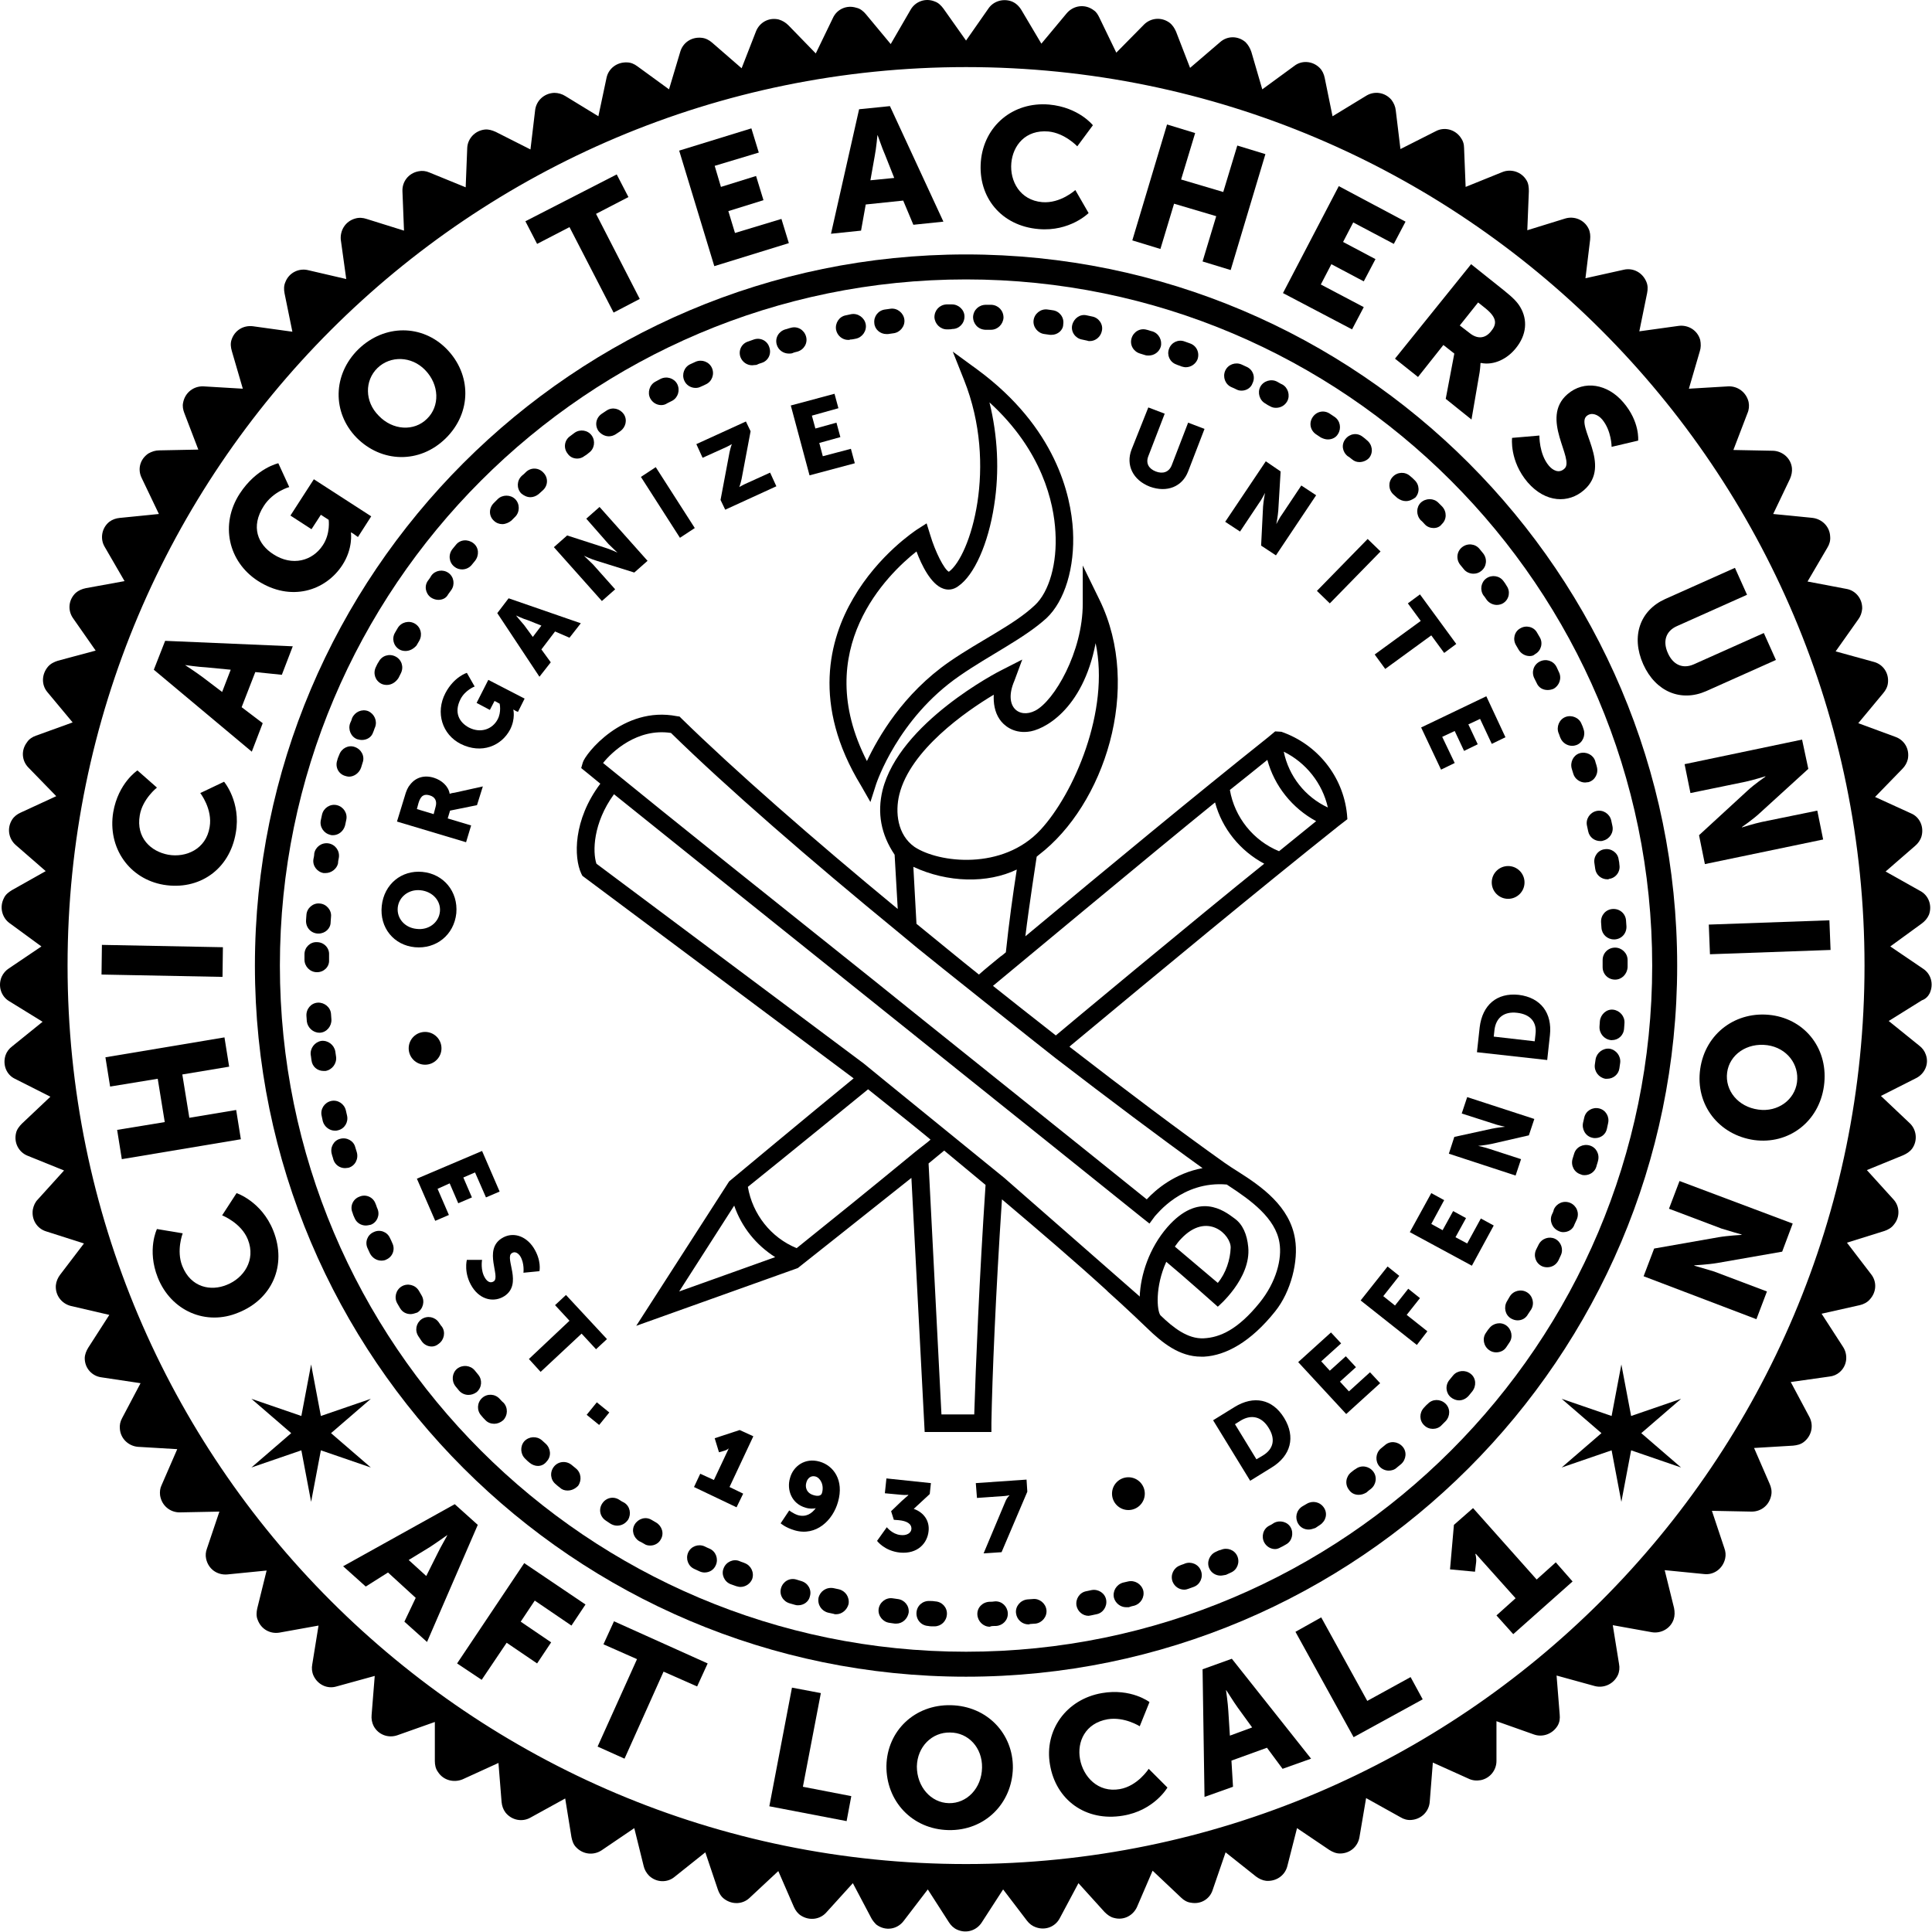 <?xml version="1.0" encoding="UTF-8" standalone="no"?>
<svg
   width="495"
   height="495"
   viewBox="0 0 495 495"
   fill="none"
   version="1.1"
   id="svg134"
   sodipodi:docname="ctu-seal.svg"
   inkscape:version="1.1.2 (0a00cf5339, 2022-02-04)"
   inkscape:export-filename="/media/goldnate/Shared Disk/CTU/Web/vacancy-tracker/images/ctu-seal.png"
   inkscape:export-xdpi="96"
   inkscape:export-ydpi="96"
   xmlns:inkscape="http://www.inkscape.org/namespaces/inkscape"
   xmlns:sodipodi="http://sodipodi.sourceforge.net/DTD/sodipodi-0.dtd"
   xmlns="http://www.w3.org/2000/svg"
   xmlns:svg="http://www.w3.org/2000/svg">
  <defs
     id="defs138" />
  <sodipodi:namedview
     id="namedview136"
     pagecolor="#ffffff"
     bordercolor="#111111"
     borderopacity="1"
     inkscape:pageshadow="0"
     inkscape:pageopacity="0"
     inkscape:pagecheckerboard="1"
     showgrid="false"
     inkscape:zoom="1.2686869"
     inkscape:cx="247.8941"
     inkscape:cy="247.49999"
     inkscape:window-width="1851"
     inkscape:window-height="909"
     inkscape:window-x="354"
     inkscape:window-y="303"
     inkscape:window-maximized="0"
     inkscape:current-layer="svg134" />
  <path
     d="M253.611 416.79C251.911 416.79 250.511 415.39 250.411 413.69C250.311 411.89 251.711 410.49 253.511 410.39C254.011 410.39 254.411 410.39 254.911 410.29C256.711 410.19 258.111 411.59 258.211 413.29C258.311 415.09 256.911 416.49 255.211 416.59C254.711 416.59 254.211 416.59 253.811 416.69C253.711 416.79 253.611 416.79 253.611 416.79ZM239.411 416.69C239.311 416.69 239.311 416.69 239.211 416.69C238.711 416.69 238.211 416.69 237.811 416.59C236.011 416.49 234.711 414.99 234.811 413.19C234.911 411.39 236.411 410.09 238.211 410.19C238.711 410.19 239.111 410.19 239.611 410.29C241.411 410.39 242.711 411.89 242.611 413.59C242.511 415.39 241.111 416.69 239.411 416.69ZM263.511 416.19C261.911 416.19 260.511 414.99 260.311 413.29C260.111 411.59 261.411 409.99 263.211 409.79C263.711 409.79 264.111 409.69 264.611 409.69C266.311 409.49 267.911 410.79 268.111 412.49C268.311 414.19 267.011 415.79 265.311 415.99C264.811 415.99 264.311 416.09 263.911 416.09C263.711 416.19 263.611 416.19 263.511 416.19ZM229.611 415.99C229.511 415.99 229.411 415.99 229.311 415.99C228.811 415.89 228.311 415.89 227.911 415.79C226.211 415.59 224.911 413.99 225.111 412.29C225.311 410.59 226.911 409.29 228.611 409.49C229.111 409.59 229.511 409.59 230.011 409.69C231.711 409.89 233.011 411.39 232.811 413.19C232.511 414.79 231.211 415.99 229.611 415.99ZM278.911 413.99C277.411 413.99 276.111 412.89 275.811 411.39C275.511 409.69 276.611 407.99 278.311 407.69L279.711 407.39C281.411 407.09 283.111 408.19 283.411 409.89C283.711 411.59 282.611 413.29 280.911 413.59L279.511 413.89C279.311 413.89 279.111 413.99 278.911 413.99ZM214.211 413.59C214.011 413.59 213.811 413.59 213.611 413.49L212.211 413.19C210.511 412.79 209.411 411.19 209.711 409.39C210.111 407.69 211.711 406.59 213.511 406.89L214.911 407.19C216.611 407.59 217.711 409.19 217.411 410.99C217.011 412.49 215.711 413.59 214.211 413.59ZM288.511 411.79C287.111 411.79 285.811 410.79 285.411 409.39C285.011 407.69 286.011 405.99 287.711 405.49C288.111 405.39 288.611 405.29 289.011 405.19C290.711 404.79 292.411 405.79 292.911 407.49C293.311 409.19 292.311 410.89 290.611 411.39C290.111 411.49 289.711 411.59 289.211 411.79C289.111 411.79 288.811 411.79 288.511 411.79ZM204.511 411.29C204.211 411.29 204.011 411.29 203.711 411.19L202.311 410.79C200.611 410.29 199.611 408.59 200.111 406.89C200.611 405.19 202.311 404.19 204.011 404.69L205.311 405.09C207.011 405.59 208.011 407.29 207.511 408.99C207.211 410.39 205.911 411.29 204.511 411.29ZM303.411 407.29C302.111 407.29 300.911 406.49 300.411 405.19C299.811 403.49 300.711 401.69 302.311 401.09C302.711 400.89 303.211 400.79 303.611 400.59C305.211 399.99 307.111 400.79 307.711 402.49C308.311 404.09 307.511 405.99 305.811 406.59C305.311 406.79 304.911 406.89 304.411 407.09C304.111 407.19 303.811 407.29 303.411 407.29ZM189.711 406.59C189.311 406.59 189.011 406.49 188.611 406.39C188.111 406.19 187.711 406.09 187.211 405.89C185.611 405.29 184.711 403.39 185.411 401.79C186.011 400.19 187.911 399.29 189.511 399.99C189.911 400.19 190.411 400.29 190.811 400.49C192.411 401.09 193.311 402.89 192.711 404.59C192.211 405.79 191.011 406.59 189.711 406.59ZM312.711 403.69C311.511 403.69 310.311 402.99 309.811 401.79C309.111 400.19 309.911 398.29 311.511 397.59C311.911 397.39 312.311 397.19 312.811 397.09C314.411 396.39 316.311 397.09 317.011 398.69C317.711 400.29 317.011 402.19 315.411 402.89C315.011 403.09 314.511 403.29 314.111 403.49C313.511 403.59 313.111 403.69 312.711 403.69ZM180.511 402.89C180.111 402.89 179.611 402.79 179.211 402.59C178.811 402.39 178.311 402.19 177.911 401.99C176.311 401.29 175.611 399.39 176.311 397.79C177.011 396.19 178.911 395.49 180.511 396.19C180.911 396.39 181.311 396.59 181.811 396.79C183.411 397.49 184.111 399.39 183.411 400.99C182.911 402.19 181.811 402.89 180.511 402.89ZM326.711 396.89C325.611 396.89 324.511 396.29 323.911 395.19C323.111 393.69 323.611 391.69 325.211 390.89C325.611 390.69 326.011 390.49 326.411 390.19C327.911 389.39 329.911 389.89 330.711 391.39C331.511 392.89 331.011 394.89 329.511 395.69C329.111 395.89 328.711 396.19 328.211 396.39C327.711 396.69 327.211 396.89 326.711 396.89ZM166.611 395.99C166.111 395.99 165.511 395.89 165.111 395.59C164.711 395.39 164.311 395.09 163.811 394.89C162.311 393.99 161.711 392.09 162.611 390.59C163.511 389.09 165.411 388.49 166.911 389.39C167.311 389.59 167.711 389.89 168.111 390.09C169.611 390.99 170.211 392.89 169.311 394.39C168.811 395.39 167.711 395.99 166.611 395.99ZM335.311 391.89C334.211 391.89 333.211 391.39 332.611 390.39C331.711 388.89 332.111 386.99 333.611 385.99C334.011 385.79 334.411 385.49 334.811 385.29C336.311 384.39 338.211 384.79 339.211 386.29C340.211 387.79 339.711 389.69 338.211 390.69C337.811 390.99 337.411 391.19 337.011 391.49C336.411 391.69 335.811 391.89 335.311 391.89ZM158.111 390.89C157.511 390.89 156.911 390.69 156.411 390.39C156.011 390.09 155.611 389.89 155.211 389.59C153.711 388.59 153.311 386.69 154.311 385.19C155.311 383.69 157.211 383.29 158.711 384.29C159.111 384.59 159.511 384.79 159.911 384.99C161.411 385.89 161.811 387.89 160.911 389.39C160.211 390.39 159.211 390.89 158.111 390.89ZM348.111 382.99C347.111 382.99 346.211 382.59 345.611 381.69C344.511 380.29 344.811 378.29 346.211 377.19C346.611 376.89 346.911 376.59 347.311 376.39C348.711 375.29 350.711 375.59 351.811 376.99C352.911 378.39 352.611 380.39 351.211 381.49C350.811 381.79 350.411 382.09 350.111 382.39C349.411 382.79 348.811 382.99 348.111 382.99ZM145.411 381.89C144.711 381.89 144.011 381.69 143.511 381.19C143.111 380.89 142.711 380.59 142.411 380.29C141.011 379.19 140.811 377.19 141.911 375.79C143.011 374.39 145.011 374.19 146.411 375.29C146.811 375.59 147.111 375.89 147.511 376.19C148.911 377.29 149.111 379.29 148.111 380.69C147.311 381.49 146.411 381.89 145.411 381.89ZM355.811 376.79C354.911 376.79 354.011 376.39 353.411 375.69C352.311 374.39 352.411 372.39 353.711 371.19C354.111 370.89 354.411 370.59 354.811 370.29C356.111 369.09 358.111 369.29 359.311 370.59C360.511 371.89 360.311 373.89 359.011 375.09C358.611 375.39 358.311 375.69 357.911 375.99C357.311 376.59 356.511 376.79 355.811 376.79ZM137.811 375.59C137.111 375.59 136.311 375.29 135.711 374.79C135.311 374.49 135.011 374.19 134.611 373.79C133.311 372.59 133.211 370.59 134.311 369.29C135.511 367.99 137.511 367.89 138.811 368.99C139.111 369.29 139.511 369.59 139.811 369.89C141.111 371.09 141.311 373.09 140.111 374.39C139.511 375.19 138.711 375.59 137.811 375.59ZM367.111 366.09C366.311 366.09 365.511 365.79 364.911 365.19C363.611 363.99 363.611 361.99 364.811 360.69C365.111 360.39 365.411 359.99 365.811 359.69C367.011 358.39 369.011 358.39 370.311 359.59C371.611 360.79 371.611 362.79 370.411 364.09C370.111 364.39 369.711 364.79 369.411 365.09C368.811 365.79 367.911 366.09 367.111 366.09ZM126.611 364.79C125.811 364.79 124.911 364.49 124.311 363.79C124.011 363.49 123.611 363.09 123.311 362.69C122.111 361.39 122.211 359.39 123.511 358.19C124.811 356.99 126.811 357.09 128.011 358.39C128.311 358.69 128.611 359.09 129.011 359.39C130.211 360.69 130.111 362.69 128.911 363.89C128.211 364.49 127.411 364.79 126.611 364.79ZM373.811 358.79C373.111 358.79 372.311 358.49 371.711 357.99C370.411 356.89 370.211 354.89 371.411 353.49C371.711 353.09 372.011 352.79 372.311 352.39C373.411 351.09 375.411 350.89 376.811 351.99C378.211 353.09 378.311 355.09 377.211 356.49C376.911 356.89 376.611 357.19 376.311 357.59C375.611 358.39 374.711 358.79 373.811 358.79ZM120.011 357.39C119.111 357.39 118.211 356.99 117.611 356.29C117.311 355.89 117.011 355.59 116.711 355.19C115.611 353.79 115.811 351.79 117.111 350.69C118.511 349.59 120.511 349.79 121.611 351.09C121.911 351.49 122.211 351.79 122.511 352.19C123.611 353.49 123.511 355.49 122.111 356.69C121.411 357.19 120.711 357.39 120.011 357.39ZM383.311 346.49C382.711 346.49 382.011 346.29 381.511 345.89C380.111 344.89 379.711 342.89 380.711 341.49C381.011 341.09 381.211 340.69 381.511 340.39C382.511 338.99 384.511 338.59 385.911 339.59C387.311 340.59 387.711 342.59 386.711 343.99C386.411 344.39 386.211 344.79 385.911 345.19C385.311 346.09 384.311 346.49 383.311 346.49ZM110.611 344.99C109.611 344.99 108.611 344.49 108.011 343.59C107.711 343.19 107.511 342.79 107.211 342.39C106.211 340.89 106.611 338.99 108.011 337.99C109.511 336.99 111.411 337.39 112.411 338.79C112.711 339.19 112.911 339.59 113.211 339.89C114.211 341.29 113.811 343.29 112.411 344.29C111.811 344.79 111.211 344.99 110.611 344.99ZM388.811 338.29C388.211 338.29 387.611 338.09 387.111 337.79C385.611 336.89 385.211 334.89 386.111 333.39C386.311 332.99 386.611 332.59 386.811 332.19C387.711 330.69 389.711 330.19 391.211 331.09C392.711 331.99 393.211 333.99 392.311 335.49C392.011 335.89 391.811 336.29 391.511 336.69C390.911 337.79 389.911 338.29 388.811 338.29ZM105.211 336.69C104.111 336.69 103.111 336.19 102.511 335.19L101.811 333.99C100.911 332.49 101.411 330.49 102.911 329.59C104.411 328.69 106.411 329.19 107.311 330.69L108.011 331.89C108.911 333.39 108.411 335.39 106.911 336.29C106.311 336.49 105.711 336.69 105.211 336.69ZM396.411 324.69C395.911 324.69 395.411 324.59 395.011 324.39C393.411 323.59 392.811 321.69 393.611 320.09C393.811 319.69 394.011 319.29 394.211 318.89C395.011 317.29 396.911 316.69 398.411 317.39C400.011 318.19 400.611 320.09 399.911 321.59C399.711 321.99 399.511 322.49 399.311 322.89C398.711 324.09 397.611 324.69 396.411 324.69ZM97.711 322.99C96.511 322.99 95.411 322.29 94.811 321.19C94.611 320.79 94.411 320.29 94.211 319.89C93.411 318.29 94.111 316.39 95.711 315.69C97.311 314.89 99.211 315.59 99.911 317.19C100.111 317.59 100.311 317.99 100.511 318.49C101.311 320.09 100.611 321.99 99.011 322.69C98.711 322.89 98.211 322.99 97.711 322.99ZM400.511 315.69C400.111 315.69 399.711 315.59 399.311 315.39C397.711 314.69 396.911 312.79 397.611 311.19C397.811 310.79 398.011 310.39 398.111 309.89C398.811 308.29 400.611 307.49 402.311 308.19C403.911 308.89 404.711 310.69 404.011 312.39C403.811 312.79 403.611 313.29 403.411 313.69C403.011 314.99 401.811 315.69 400.511 315.69ZM93.711 313.99C92.511 313.99 91.311 313.29 90.811 311.99C90.611 311.59 90.411 311.09 90.311 310.69C89.611 309.09 90.411 307.19 92.111 306.59C93.711 305.89 95.611 306.69 96.211 308.39C96.411 308.79 96.511 309.29 96.711 309.69C97.411 311.29 96.611 313.19 95.011 313.79C94.511 313.89 94.111 313.99 93.711 313.99ZM406.011 301.09C405.711 301.09 405.411 301.09 405.011 300.89C403.311 300.39 402.411 298.59 402.911 296.89C403.011 296.49 403.211 295.99 403.311 295.59C403.811 293.89 405.611 292.99 407.311 293.49C409.011 293.99 409.911 295.79 409.411 297.49C409.311 297.99 409.111 298.39 409.011 298.89C408.611 300.29 407.311 301.09 406.011 301.09ZM88.411 299.29C87.011 299.29 85.811 298.39 85.411 297.09C85.311 296.59 85.111 296.19 85.011 295.69C84.511 293.99 85.511 292.19 87.111 291.79C88.811 291.29 90.611 292.29 91.011 293.89C91.111 294.29 91.311 294.79 91.411 295.19C91.911 296.89 91.011 298.69 89.311 299.19C89.111 299.19 88.711 299.29 88.411 299.29ZM408.711 291.59C408.411 291.59 408.211 291.59 407.911 291.49C406.211 291.09 405.211 289.29 405.611 287.59C405.711 287.19 405.811 286.69 405.911 286.29C406.311 284.59 408.011 283.59 409.711 283.99C411.411 284.39 412.411 286.09 412.011 287.79C411.911 288.29 411.811 288.69 411.711 289.19C411.411 290.69 410.111 291.59 408.711 291.59ZM85.811 289.69C84.411 289.69 83.111 288.69 82.711 287.29C82.611 286.79 82.511 286.39 82.411 285.89C82.011 284.19 83.111 282.49 84.811 282.09C86.511 281.69 88.211 282.79 88.611 284.49C88.711 284.99 88.811 285.39 88.911 285.79C89.311 287.49 88.311 289.19 86.611 289.59C86.311 289.69 86.111 289.69 85.811 289.69ZM411.811 276.39C411.611 276.39 411.511 276.39 411.311 276.39C409.611 276.09 408.411 274.49 408.611 272.79C408.711 272.29 408.711 271.89 408.811 271.39C409.111 269.69 410.711 268.49 412.411 268.69C414.111 268.99 415.311 270.59 415.111 272.29C415.011 272.79 415.011 273.19 414.911 273.69C414.711 275.29 413.311 276.39 411.811 276.39ZM82.911 274.39C81.311 274.39 80.011 273.29 79.811 271.69C79.711 271.19 79.711 270.69 79.611 270.29C79.411 268.59 80.611 266.99 82.311 266.69C84.011 266.49 85.611 267.69 85.911 269.39C86.011 269.89 86.011 270.29 86.111 270.79C86.311 272.49 85.111 274.09 83.411 274.39C83.211 274.39 83.011 274.39 82.911 274.39ZM413.011 266.49C412.911 266.49 412.811 266.49 412.711 266.49C411.011 266.29 409.711 264.79 409.811 262.99C409.811 262.49 409.911 262.09 409.911 261.59C410.111 259.89 411.611 258.49 413.311 258.69C415.011 258.89 416.311 260.39 416.211 262.09C416.211 262.59 416.111 263.09 416.111 263.49C416.011 265.29 414.611 266.49 413.011 266.49ZM81.811 264.59C80.211 264.59 78.811 263.29 78.611 261.69C78.611 261.19 78.511 260.69 78.511 260.29C78.411 258.49 79.711 256.99 81.411 256.89C83.111 256.79 84.711 258.09 84.811 259.79C84.811 260.29 84.911 260.69 84.911 261.19C85.011 262.89 83.711 264.49 82.011 264.59C82.011 264.59 81.911 264.59 81.811 264.59ZM413.811 250.99C412.011 250.99 410.611 249.59 410.611 247.79V247.39C410.611 246.89 410.611 246.49 410.611 245.99C410.611 244.19 412.011 242.79 413.811 242.79C415.511 242.79 417.011 244.19 417.011 245.99C417.011 246.49 417.011 246.99 417.011 247.39V247.79C416.911 249.59 415.511 250.99 413.811 250.99ZM81.211 249.09C79.411 249.09 78.011 247.59 78.011 245.89C78.011 245.39 78.011 244.89 78.011 244.49C78.011 242.69 79.511 241.29 81.211 241.39C83.011 241.39 84.411 242.89 84.311 244.59C84.311 245.09 84.311 245.49 84.311 245.99C84.411 247.69 83.011 249.09 81.211 249.09ZM413.511 240.69C411.811 240.69 410.411 239.39 410.311 237.69C410.311 237.19 410.211 236.79 410.211 236.29C410.111 234.49 411.411 232.99 413.211 232.89C415.011 232.79 416.511 234.09 416.611 235.89C416.611 236.39 416.711 236.89 416.711 237.29C416.811 239.09 415.511 240.59 413.711 240.69C413.611 240.69 413.511 240.69 413.511 240.69ZM81.611 239.19C81.511 239.19 81.511 239.19 81.411 239.19C79.611 239.09 78.311 237.59 78.411 235.79C78.411 235.29 78.511 234.79 78.511 234.39C78.611 232.69 80.211 231.29 81.911 231.49C83.611 231.59 85.011 233.19 84.811 234.89C84.811 235.39 84.711 235.79 84.711 236.29C84.711 237.89 83.311 239.19 81.611 239.19ZM411.811 225.29C410.311 225.29 408.911 224.19 408.711 222.59C408.611 222.09 408.611 221.69 408.511 221.19C408.211 219.49 409.411 217.79 411.111 217.59C412.811 217.29 414.511 218.49 414.711 220.19C414.811 220.69 414.911 221.19 414.911 221.59C415.211 223.29 414.011 224.99 412.211 225.19C412.211 225.29 412.011 225.29 411.811 225.29ZM83.411 223.69C83.211 223.69 83.111 223.69 82.911 223.69C81.211 223.39 80.011 221.79 80.311 220.09C80.411 219.59 80.511 219.19 80.511 218.69C80.811 216.99 82.411 215.79 84.211 216.09C85.911 216.39 87.111 217.99 86.811 219.79C86.711 220.29 86.611 220.69 86.611 221.19C86.311 222.59 84.911 223.69 83.411 223.69ZM410.011 215.49C408.511 215.49 407.211 214.49 406.911 212.99C406.811 212.49 406.711 212.09 406.611 211.59C406.211 209.89 407.311 208.19 409.011 207.79C410.711 207.39 412.411 208.49 412.811 210.19C412.911 210.69 413.011 211.09 413.111 211.59C413.511 213.29 412.411 214.99 410.711 215.39C410.511 215.49 410.311 215.49 410.011 215.49ZM85.311 213.99C85.111 213.99 84.811 213.99 84.611 213.89C82.911 213.49 81.811 211.79 82.211 210.09C82.311 209.59 82.411 209.19 82.511 208.69C82.911 206.99 84.611 205.89 86.311 206.29C88.011 206.69 89.111 208.39 88.711 210.09C88.611 210.49 88.511 210.99 88.411 211.49C88.011 212.99 86.711 213.99 85.311 213.99ZM406.111 200.49C404.811 200.49 403.511 199.59 403.111 198.29C403.011 197.89 402.811 197.39 402.711 196.99C402.211 195.29 403.111 193.49 404.711 192.99C406.411 192.49 408.211 193.39 408.711 194.99C408.811 195.49 409.011 195.89 409.111 196.39C409.611 198.09 408.711 199.89 407.011 200.39C406.711 200.39 406.411 200.49 406.111 200.49ZM89.411 198.99C89.111 198.99 88.711 198.89 88.411 198.79C86.711 198.29 85.811 196.49 86.411 194.79C86.511 194.29 86.711 193.89 86.911 193.39C87.511 191.69 89.311 190.79 90.911 191.39C92.611 191.99 93.511 193.79 92.911 195.39C92.811 195.79 92.611 196.29 92.511 196.69C92.011 198.09 90.711 198.99 89.411 198.99ZM402.811 191.09C401.511 191.09 400.311 190.29 399.811 189.09C399.611 188.69 399.511 188.19 399.311 187.79C398.711 186.19 399.511 184.29 401.111 183.69C402.711 183.09 404.611 183.89 405.211 185.49C405.411 185.89 405.611 186.39 405.711 186.79C406.311 188.39 405.511 190.29 403.911 190.89C403.611 190.99 403.211 191.09 402.811 191.09ZM92.711 189.59C92.311 189.59 91.911 189.49 91.511 189.39C89.911 188.79 89.111 186.89 89.711 185.29C89.911 184.89 90.111 184.39 90.211 183.99C90.911 182.39 92.711 181.59 94.311 182.19C95.911 182.89 96.711 184.69 96.111 186.29C95.911 186.69 95.811 187.19 95.611 187.59C95.211 188.89 94.011 189.59 92.711 189.59ZM396.511 176.79C395.311 176.79 394.211 176.19 393.711 174.99C393.511 174.59 393.311 174.19 393.111 173.79C392.311 172.19 392.911 170.29 394.511 169.49C396.111 168.69 398.011 169.29 398.811 170.89C399.011 171.29 399.211 171.79 399.411 172.19C400.211 173.79 399.511 175.69 398.011 176.49C397.511 176.69 397.011 176.79 396.511 176.79ZM99.111 175.49C98.611 175.49 98.111 175.39 97.711 175.19C96.111 174.39 95.511 172.49 96.311 170.89C96.511 170.49 96.711 169.99 97.011 169.59C97.811 167.99 99.711 167.39 101.311 168.19C102.911 168.99 103.511 170.89 102.711 172.49C102.511 172.89 102.311 173.29 102.111 173.69C101.411 174.79 100.311 175.49 99.111 175.49ZM391.911 168.09C390.811 168.09 389.711 167.49 389.111 166.49C388.911 166.09 388.611 165.69 388.411 165.29C387.511 163.79 388.011 161.79 389.511 160.99C391.011 160.09 393.011 160.59 393.811 162.09C394.011 162.49 394.311 162.89 394.511 163.29C395.411 164.79 394.811 166.79 393.311 167.59C392.911 167.99 392.411 168.09 391.911 168.09ZM103.911 166.79C103.411 166.79 102.811 166.69 102.311 166.39C100.811 165.49 100.311 163.59 101.211 162.09C101.411 161.69 101.711 161.29 101.911 160.89C102.811 159.39 104.811 158.89 106.311 159.79C107.811 160.69 108.311 162.59 107.411 164.19C107.211 164.59 106.911 164.99 106.711 165.39C106.011 166.19 105.011 166.79 103.911 166.79ZM383.511 154.99C382.511 154.99 381.511 154.49 380.911 153.69C380.611 153.29 380.411 152.89 380.111 152.59C379.111 151.19 379.411 149.19 380.811 148.19C382.211 147.19 384.211 147.49 385.211 148.89C385.511 149.29 385.811 149.69 386.011 150.09C387.011 151.49 386.711 153.49 385.211 154.49C384.811 154.79 384.111 154.99 383.511 154.99ZM112.311 153.69C111.711 153.69 111.011 153.49 110.411 153.09C109.011 152.09 108.611 150.09 109.711 148.69C110.011 148.29 110.311 147.89 110.511 147.49C111.511 146.09 113.511 145.79 114.911 146.79C116.311 147.79 116.611 149.79 115.611 151.19C115.311 151.59 115.111 151.89 114.811 152.29C114.311 153.29 113.311 153.69 112.311 153.69ZM377.511 146.99C376.611 146.99 375.611 146.59 375.011 145.79C374.711 145.39 374.411 145.09 374.111 144.69C373.011 143.29 373.211 141.29 374.611 140.19C376.011 139.09 378.011 139.29 379.111 140.69C379.411 141.09 379.711 141.39 380.011 141.79C381.111 143.19 380.911 145.19 379.511 146.29C378.911 146.79 378.211 146.99 377.511 146.99ZM118.411 145.89C117.711 145.89 117.011 145.69 116.411 145.19C115.011 144.09 114.811 142.09 115.911 140.69C116.211 140.29 116.511 139.99 116.811 139.59C117.911 138.19 119.911 138.09 121.311 139.19C122.711 140.29 122.811 142.29 121.711 143.69C121.411 144.09 121.111 144.39 120.811 144.79C120.211 145.49 119.311 145.89 118.411 145.89ZM367.311 135.29C366.511 135.29 365.611 134.99 365.011 134.29C364.711 133.99 364.411 133.59 364.011 133.29C362.811 131.99 362.811 129.99 364.011 128.79C365.311 127.59 367.311 127.59 368.511 128.79C368.811 129.09 369.211 129.49 369.511 129.79C370.711 131.09 370.711 133.09 369.411 134.29C368.911 134.99 368.111 135.29 367.311 135.29ZM128.711 134.29C127.911 134.29 127.111 133.99 126.511 133.39C125.211 132.19 125.211 130.19 126.511 128.89C126.811 128.59 127.211 128.19 127.511 127.89C128.711 126.69 130.811 126.69 132.011 127.89C133.211 129.09 133.211 131.19 132.011 132.39C131.711 132.69 131.311 133.09 131.011 133.39C130.411 133.89 129.511 134.29 128.711 134.29ZM360.211 128.39C359.411 128.39 358.711 128.09 358.011 127.59C357.711 127.29 357.311 126.99 357.011 126.69C355.711 125.49 355.611 123.49 356.811 122.19C358.011 120.89 360.011 120.79 361.311 121.99C361.711 122.29 362.011 122.59 362.411 122.99C363.711 124.19 363.811 126.19 362.611 127.49C361.911 127.99 361.111 128.39 360.211 128.39ZM135.911 127.39C135.011 127.39 134.211 126.99 133.511 126.39C132.311 125.09 132.411 123.09 133.711 121.89C134.111 121.59 134.411 121.29 134.811 120.89C136.111 119.69 138.111 119.79 139.311 121.19C140.511 122.49 140.411 124.49 139.011 125.69C138.711 125.99 138.311 126.29 138.011 126.59C137.411 127.09 136.611 127.39 135.911 127.39ZM348.311 118.39C347.611 118.39 347.011 118.19 346.411 117.69C346.011 117.39 345.711 117.09 345.311 116.89C343.911 115.79 343.611 113.89 344.711 112.49C345.811 111.09 347.711 110.79 349.111 111.89C349.511 112.19 349.911 112.49 350.211 112.79C351.611 113.89 351.911 115.89 350.811 117.29C350.211 117.99 349.211 118.39 348.311 118.39ZM147.911 117.49C146.911 117.49 146.011 117.09 145.411 116.19C144.311 114.79 144.611 112.79 146.011 111.79C146.411 111.49 146.811 111.19 147.211 110.89C148.611 109.89 150.611 110.19 151.611 111.59C152.611 112.99 152.311 114.99 150.911 115.99C150.511 116.29 150.211 116.59 149.811 116.79C149.211 117.29 148.511 117.49 147.911 117.49ZM340.211 112.59C339.611 112.59 339.011 112.39 338.411 112.09C338.011 111.79 337.611 111.59 337.211 111.29C335.711 110.29 335.311 108.39 336.311 106.89C337.311 105.39 339.211 104.99 340.711 105.99C341.111 106.29 341.511 106.49 341.911 106.79C343.411 107.79 343.711 109.79 342.811 111.19C342.311 112.09 341.311 112.59 340.211 112.59ZM156.011 111.79C155.011 111.79 154.011 111.29 153.311 110.39C152.311 108.89 152.711 106.99 154.211 105.99C154.611 105.69 155.011 105.49 155.411 105.19C156.911 104.19 158.811 104.69 159.811 106.09C160.811 107.59 160.311 109.49 158.911 110.49C158.511 110.79 158.111 110.99 157.711 111.29C157.211 111.59 156.611 111.79 156.011 111.79ZM326.911 104.49C326.411 104.49 325.911 104.39 325.411 104.09C325.011 103.89 324.611 103.69 324.211 103.39C322.711 102.59 322.111 100.59 322.911 99.09C323.711 97.59 325.711 96.99 327.211 97.79C327.611 97.99 328.011 98.29 328.511 98.49C330.011 99.29 330.611 101.29 329.811 102.79C329.211 103.89 328.111 104.49 326.911 104.49ZM169.411 103.79C168.311 103.79 167.211 103.19 166.611 102.09C165.811 100.59 166.411 98.59 167.911 97.79C168.311 97.59 168.811 97.29 169.211 97.09C170.811 96.29 172.711 96.89 173.511 98.39C174.311 99.99 173.711 101.89 172.211 102.69C171.811 102.89 171.411 103.09 171.011 103.29C170.411 103.69 169.911 103.79 169.411 103.79ZM318.111 100.09C317.611 100.09 317.211 99.99 316.811 99.79C316.411 99.59 316.011 99.39 315.511 99.19C313.911 98.49 313.211 96.59 313.911 94.99C314.611 93.39 316.511 92.69 318.111 93.39C318.511 93.59 319.011 93.79 319.411 93.99C321.011 94.69 321.711 96.59 320.911 98.19C320.511 99.39 319.311 100.09 318.111 100.09ZM178.211 99.39C177.011 99.39 175.811 98.69 175.311 97.49C174.611 95.89 175.311 93.99 176.911 93.29C177.311 93.09 177.811 92.89 178.211 92.69C179.811 91.99 181.711 92.69 182.411 94.29C183.111 95.89 182.411 97.79 180.811 98.49C180.411 98.69 180.011 98.89 179.511 99.09C179.111 99.29 178.711 99.39 178.211 99.39ZM303.811 94.09C303.411 94.09 303.111 93.99 302.711 93.89C302.311 93.69 301.811 93.59 301.411 93.39C299.711 92.79 298.911 90.99 299.511 89.39C300.111 87.69 301.911 86.89 303.511 87.49C304.011 87.69 304.411 87.79 304.911 87.99C306.611 88.59 307.411 90.39 306.811 92.09C306.311 93.29 305.111 94.09 303.811 94.09ZM192.711 93.59C191.411 93.59 190.211 92.79 189.711 91.49C189.111 89.79 190.011 87.99 191.711 87.49C192.211 87.29 192.611 87.19 193.111 86.99C194.811 86.39 196.611 87.29 197.111 88.99C197.711 90.69 196.811 92.49 195.111 92.99C194.711 93.09 194.211 93.29 193.811 93.49C193.411 93.49 193.011 93.59 192.711 93.59ZM294.311 91.09C294.011 91.09 293.711 91.09 293.411 90.99C293.011 90.89 292.511 90.69 292.111 90.59C290.411 90.09 289.411 88.39 289.911 86.69C290.411 84.99 292.111 83.99 293.811 84.49C294.311 84.59 294.711 84.79 295.211 84.89C296.911 85.39 297.811 87.19 297.411 88.79C297.011 90.19 295.711 91.09 294.311 91.09ZM202.111 90.59C200.711 90.59 199.411 89.69 199.011 88.29C198.511 86.59 199.511 84.89 201.211 84.39C201.711 84.29 202.111 84.09 202.611 83.99C204.311 83.49 206.011 84.49 206.511 86.19C207.011 87.89 206.011 89.59 204.311 90.09C203.911 90.19 203.411 90.29 203.011 90.49C202.711 90.59 202.411 90.59 202.111 90.59ZM279.211 87.39C279.011 87.39 278.811 87.39 278.611 87.29C278.111 87.19 277.711 87.09 277.211 86.99C275.511 86.69 274.311 84.99 274.711 83.29C275.111 81.59 276.711 80.39 278.411 80.79C278.911 80.89 279.311 80.99 279.811 81.09C281.511 81.39 282.711 83.09 282.311 84.79C282.011 86.29 280.711 87.39 279.211 87.39ZM217.311 87.09C215.811 87.09 214.511 85.99 214.211 84.49C213.911 82.79 215.011 81.09 216.711 80.79C217.211 80.69 217.611 80.59 218.111 80.49C219.811 80.19 221.511 81.39 221.811 83.09C222.111 84.79 220.911 86.49 219.211 86.79C218.711 86.89 218.311 86.99 217.811 86.99C217.711 87.09 217.511 87.09 217.311 87.09ZM269.411 85.79C269.311 85.79 269.111 85.79 269.011 85.79C268.511 85.69 268.111 85.69 267.611 85.59C265.911 85.39 264.611 83.79 264.811 82.09C265.011 80.39 266.611 79.09 268.311 79.29C268.811 79.39 269.311 79.39 269.711 79.49C271.411 79.69 272.711 81.29 272.411 83.09C272.411 84.59 271.011 85.79 269.411 85.79ZM227.111 85.59C225.511 85.59 224.111 84.39 224.011 82.79C223.811 81.09 225.011 79.49 226.811 79.29C227.311 79.19 227.811 79.19 228.211 79.09C229.911 78.89 231.511 80.19 231.711 81.89C231.911 83.59 230.611 85.19 228.911 85.39C228.411 85.49 228.011 85.49 227.511 85.59C227.411 85.59 227.211 85.59 227.111 85.59ZM253.911 84.49H253.811C253.311 84.49 252.911 84.49 252.411 84.49C250.611 84.39 249.311 82.99 249.311 81.19C249.411 79.39 250.811 78.09 252.611 78.09C253.111 78.09 253.611 78.09 254.011 78.09C255.811 78.19 257.111 79.59 257.111 81.39C257.011 83.09 255.611 84.49 253.911 84.49ZM242.611 84.39C240.911 84.39 239.511 82.99 239.411 81.29C239.411 79.49 240.711 78.09 242.511 77.99C243.011 77.99 243.511 77.99 243.911 77.99C245.611 77.99 247.111 79.39 247.111 81.09C247.111 82.89 245.711 84.29 244.011 84.29C243.611 84.39 243.211 84.39 242.611 84.39C242.611 84.39 242.711 84.39 242.611 84.39Z"
     fill="black"
     id="path2" />
  <path
     d="M247.511 429.59C147.111 429.59 65.311 347.89 65.311 247.39C65.311 146.99 147.011 65.19 247.511 65.19C348.011 65.19 429.711 146.99 429.711 247.39C429.711 347.89 347.911 429.59 247.511 429.59ZM247.511 71.59C150.511 71.59 71.711 150.49 71.711 247.39C71.711 344.39 150.511 423.19 247.511 423.19C344.511 423.19 423.311 344.29 423.311 247.39C423.311 150.49 344.411 71.59 247.511 71.59Z"
     fill="black"
     id="path4" />
  <path
     d="M82.211 362.79L79.711 349.59L77.211 362.79L64.411 358.39L74.611 367.19L64.411 375.99L77.211 371.59L79.711 384.79L82.211 371.59L95.011 375.99L84.811 367.19L95.011 358.39L82.211 362.79Z"
     fill="black"
     id="path6" />
  <path
     d="M430.711 358.39L417.911 362.79L415.411 349.59L412.911 362.79L400.111 358.39L410.311 367.19L400.111 375.99L412.911 371.59L415.411 384.79L417.911 371.59L430.711 375.99L420.511 367.19L430.711 358.39Z"
     fill="black"
     id="path8" />
  <path
     d="M97.811 232.09C98.411 226.49 102.911 222.89 108.211 223.39C113.611 223.89 117.411 228.39 116.911 233.99C116.311 239.59 111.711 243.19 106.311 242.69C100.911 242.19 97.211 237.69 97.811 232.09ZM112.711 233.59C113.011 230.79 110.811 228.39 107.711 228.09C104.711 227.79 102.211 229.79 101.911 232.49C101.611 235.29 103.711 237.69 106.711 237.99C109.811 238.39 112.411 236.39 112.711 233.59Z"
     fill="black"
     id="path10" />
  <path
     d="M101.711 210.49L103.611 204.29C104.111 202.49 104.511 201.69 105.111 200.99C106.511 199.19 108.711 198.49 111.211 199.29C113.111 199.89 114.911 201.39 115.211 203.39C115.211 203.39 115.611 203.19 116.511 203.09L123.711 201.49L122.211 206.29L115.311 207.69L114.711 209.69L120.711 211.49L119.411 215.79L101.711 210.49ZM111.611 206.69C112.011 205.29 111.511 204.19 110.111 203.79C108.811 203.39 107.811 203.69 107.211 205.79L106.811 207.29L111.111 208.59L111.611 206.69Z"
     fill="black"
     id="path12" />
  <path
     d="M114.111 177.59C116.311 173.39 119.611 172.39 119.611 172.39L121.611 175.89C121.611 175.89 119.211 176.79 118.011 179.09C116.211 182.59 117.711 185.09 120.111 186.39C123.211 187.99 126.211 186.79 127.511 184.29C128.511 182.39 128.011 180.29 128.011 180.29L126.711 179.59L125.511 181.89L122.111 180.09L125.111 174.19L134.411 178.99L132.711 182.39L132.211 182.19C131.911 181.99 131.511 181.79 131.511 181.79C131.511 181.79 132.111 184.09 130.711 186.89C128.511 191.09 123.411 193.29 118.011 190.59C113.311 188.19 111.511 182.59 114.111 177.59Z"
     fill="black"
     id="path14" />
  <path
     d="M142.211 161.79L138.711 166.39L141.111 169.69L138.211 173.39L127.411 157.09L130.311 153.29L148.811 159.69L145.911 163.39L142.211 161.79ZM132.211 157.69C132.211 157.69 133.511 159.29 134.311 160.19L136.511 163.19L138.711 160.29L135.211 158.89C134.111 158.59 132.211 157.69 132.211 157.69Z"
     fill="black"
     id="path16" />
  <path
     d="M141.911 140.19L145.311 137.19L154.911 140.29C156.311 140.69 158.211 141.59 158.211 141.59C158.211 141.59 156.711 140.19 155.911 139.39L150.211 132.89L153.611 129.89L165.911 143.69L162.511 146.69L152.911 143.69C151.511 143.29 149.611 142.39 149.611 142.39C149.611 142.39 151.111 143.79 151.911 144.59L157.611 150.99L154.211 153.99L141.911 140.19Z"
     fill="black"
     id="path18" />
  <path
     d="M164.211 122.19L168.011 119.69L178.011 135.29L174.211 137.79L164.211 122.19Z"
     fill="black"
     id="path20" />
  <path
     d="M184.611 128.09L186.911 115.89C187.211 114.49 187.511 113.79 187.511 113.79C187.511 113.79 187.011 114.09 186.211 114.49L180.011 117.29L178.411 113.79L191.111 107.99L192.311 110.49L190.011 122.69C189.711 124.09 189.411 124.79 189.411 124.79C189.411 124.79 189.911 124.49 190.711 124.09L197.311 121.09L198.911 124.59L185.811 130.59L184.611 128.09Z"
     fill="black"
     id="path22" />
  <path
     d="M202.611 103.89L213.811 100.89L214.811 104.59L208.011 106.49L208.911 109.79L214.311 108.29L215.311 111.99L209.911 113.49L210.811 116.89L218.011 114.99L219.011 118.69L207.411 121.79L202.611 103.89Z"
     fill="black"
     id="path24" />
  <path
     d="M294.211 104.39L298.411 105.99L294.211 116.89C293.511 118.69 294.311 120.09 296.111 120.79C297.911 121.49 299.511 120.99 300.211 119.19L304.411 108.29L308.611 109.89L304.411 120.79C302.911 124.69 299.011 126.29 294.611 124.69C290.211 122.99 288.411 119.09 289.911 115.19L294.211 104.39Z"
     fill="black"
     id="path26" />
  <path
     d="M324.311 118.19L328.111 120.79L327.511 130.79C327.411 132.19 327.011 134.29 327.011 134.29C327.011 134.29 327.911 132.49 328.611 131.59L333.411 124.39L337.211 126.89L326.911 142.29L323.111 139.79L323.611 129.79C323.711 128.39 324.111 126.29 324.111 126.29C324.111 126.29 323.211 128.09 322.511 128.99L317.711 136.19L313.911 133.69L324.311 118.19Z"
     fill="black"
     id="path28" />
  <path
     d="M350.411 138.09L353.711 141.29L340.711 154.59L337.411 151.39L350.411 138.09Z"
     fill="black"
     id="path30" />
  <path
     d="M364.011 159.09L360.711 154.59L363.811 152.29L373.111 164.99L370.011 167.29L366.711 162.79L354.911 171.39L352.211 167.69L364.011 159.09Z"
     fill="black"
     id="path32" />
  <path
     d="M380.811 178.39L385.711 188.89L382.211 190.59L379.211 184.19L376.211 185.59L378.611 190.69L375.111 192.39L372.711 187.29L369.511 188.79L372.711 195.49L369.211 197.19L364.111 186.39L380.811 178.39Z"
     fill="black"
     id="path34" />
  <path
     d="M123.511 294.89L128.011 305.29L124.511 306.79L121.711 300.39L118.711 301.69L120.911 306.79L117.411 308.29L115.211 303.19L112.111 304.59L115.011 311.29L111.511 312.79L106.811 301.99L123.511 294.89Z"
     fill="black"
     id="path36" />
  <path
     d="M123.511 322.79C123.511 322.79 123.011 325.49 124.311 327.49C124.811 328.29 125.611 328.89 126.511 328.29C128.311 327.09 123.811 320.29 128.511 317.29C131.311 315.49 134.711 316.59 136.711 319.69C138.811 322.99 138.211 325.69 138.211 325.69L134.111 326.09C134.111 326.09 134.411 323.69 133.311 321.89C132.811 321.09 131.911 320.49 131.111 321.09C129.211 322.29 134.011 328.99 129.211 332.09C126.711 333.69 123.211 333.19 121.011 329.79C118.711 326.19 119.611 322.79 119.611 322.79H123.511Z"
     fill="black"
     id="path38" />
  <path
     d="M145.911 338.39L142.211 334.39L145.011 331.79L155.511 343.09L152.711 345.69L149.011 341.69L138.511 351.49L135.511 348.19L145.911 338.39Z"
     fill="black"
     id="path40" />
  <path
     d="M152.911 359.29L156.111 361.89L153.511 365.09L150.311 362.49L152.911 359.29Z"
     fill="black"
     id="path42" />
  <path
     d="M179.411 377.59L182.911 379.19L186.111 372.39C186.411 371.79 186.711 371.09 186.711 371.09C186.711 371.09 186.311 371.49 185.611 371.69L184.211 372.09L183.111 368.49L189.511 366.39L193.011 367.99L186.911 380.99L190.411 382.69L188.711 386.19L177.811 380.99L179.411 377.59Z"
     fill="black"
     id="path44" />
  <path
     d="M200.011 390.29L202.211 386.99C202.211 386.99 203.211 387.79 204.411 388.19C206.511 388.79 208.011 387.79 209.011 386.39C208.511 386.59 207.311 386.59 206.411 386.29C202.811 385.29 201.511 381.69 202.411 378.69C203.211 375.69 206.211 373.39 210.011 374.49C213.511 375.49 216.311 379.19 214.711 384.79C213.411 389.49 209.111 393.69 203.611 392.09C201.211 391.39 200.011 390.29 200.011 390.29ZM210.611 382.49C211.211 380.39 210.111 378.59 208.911 378.29C207.811 377.99 206.911 378.69 206.611 379.79C206.211 380.99 206.611 382.59 208.511 383.09C209.511 383.39 210.411 383.29 210.611 382.49Z"
     fill="black"
     id="path46" />
  <path
     d="M227.211 391.29C227.211 391.29 228.611 393.09 230.711 393.29C232.311 393.49 233.411 392.79 233.511 391.79C233.611 390.39 232.311 389.69 230.311 389.49L229.011 389.39L228.311 387.19L231.011 384.59C232.011 383.69 232.711 383.09 232.711 383.09V382.99C232.711 382.99 232.111 383.09 231.011 382.99L226.711 382.59L227.111 378.79L238.511 379.99L238.211 382.79L234.111 386.59C236.711 387.49 238.211 389.69 237.911 392.29C237.611 395.39 235.111 398.19 230.611 397.79C226.611 397.39 224.711 394.79 224.711 394.79L227.211 391.29Z"
     fill="black"
     id="path48" />
  <path
     d="M257.511 384.89C258.011 383.59 258.611 383.19 258.611 383.19V383.09C258.611 383.09 258.411 383.19 257.411 383.29L250.311 383.79L250.011 379.99L263.011 379.09L263.211 382.19L256.611 397.69L252.011 397.99L257.511 384.89Z"
     fill="black"
     id="path50" />
  <path
     d="M310.811 363.89L316.311 360.49C321.211 357.49 326.011 358.39 329.011 363.29C332.011 368.19 330.711 372.99 325.811 375.99L320.311 379.39L310.811 363.89ZM323.611 372.89C326.211 371.29 326.911 368.79 325.011 365.79C323.211 362.89 320.611 362.39 318.011 363.89L316.411 364.89L321.911 373.89L323.611 372.89Z"
     fill="black"
     id="path52" />
  <path
     d="M332.611 348.99L341.011 341.39L343.611 344.19L338.511 348.79L340.711 351.19L344.811 347.49L347.411 350.29L343.311 353.99L345.611 356.49L351.011 351.59L353.611 354.39L344.911 362.29L332.611 348.99Z"
     fill="black"
     id="path54" />
  <path
     d="M348.611 333.19L355.511 324.49L358.511 326.89L354.411 332.09L357.411 334.49L360.811 330.19L363.811 332.59L360.411 336.89L365.711 341.09L363.011 344.59L348.611 333.19Z"
     fill="black"
     id="path56" />
  <path
     d="M361.211 315.69L366.711 305.69L370.011 307.49L366.711 313.59L369.611 315.19L372.311 310.29L375.611 312.09L372.911 316.99L375.911 318.59L379.411 312.19L382.711 313.99L377.111 324.29L361.211 315.69Z"
     fill="black"
     id="path58" />
  <path
     d="M371.211 295.59L372.611 291.29L382.211 289.19C383.611 288.89 385.611 288.69 385.611 288.69C385.611 288.69 383.711 288.29 382.611 287.89L374.511 285.29L375.911 281.09L393.111 286.69L391.711 290.89L382.111 293.09C380.711 293.39 378.711 293.59 378.711 293.59C378.711 293.59 380.611 293.99 381.711 294.39L389.711 296.99L388.311 301.19L371.211 295.59Z"
     fill="black"
     id="path60" />
  <path
     d="M378.411 269.59L379.111 263.19C379.811 257.49 383.511 254.29 389.111 254.89C394.811 255.59 397.711 259.59 397.111 265.19L396.411 271.59L378.411 269.59ZM393.411 264.99C393.811 261.99 392.211 259.89 388.711 259.49C385.311 259.09 383.311 260.79 382.911 263.79L382.711 265.59L393.211 266.79L393.411 264.99Z"
     fill="black"
     id="path62" />
  <path
     d="M108.911 272.79C111.23 272.79 113.111 270.91 113.111 268.59C113.111 266.271 111.23 264.39 108.911 264.39C106.591 264.39 104.711 266.271 104.711 268.59C104.711 270.91 106.591 272.79 108.911 272.79Z"
     fill="black"
     id="path64" />
  <path
     d="m 386.4,230.29 c 2.319,0 4.2,-1.88 4.2,-4.2 0,-2.319 -1.881,-4.2 -4.2,-4.2 -2.32,0 -4.2,1.881 -4.2,4.2 0,2.32 1.88,4.2 4.2,4.2 z"
     fill="#000000"
     id="path66" />
  <path
     d="M289.111 386.89C291.43 386.89 293.311 385.01 293.311 382.69C293.311 380.371 291.43 378.49 289.111 378.49C286.791 378.49 284.911 380.371 284.911 382.69C284.911 385.01 286.791 386.89 289.111 386.89Z"
     fill="black"
     id="path68" />
  <path
     d="M223.011 205.49L224.511 200.79C224.611 200.59 230.011 184.09 245.811 173.19C253.411 167.89 262.411 163.59 268.111 158.39C272.811 153.99 275.411 145.39 274.911 135.99C274.411 126.89 270.511 109.49 250.411 94.69L244.111 90.09L247.011 97.39C255.811 119.49 248.611 142.49 243.111 146.49C241.911 145.89 239.611 141.39 238.311 136.99L237.411 134.09L234.911 135.69C234.511 135.99 225.111 142.09 218.611 153.29C212.511 163.69 207.911 180.49 220.611 201.29L223.011 205.49ZM234.811 141.29C236.111 144.79 238.511 149.69 241.611 150.79C242.911 151.29 244.311 151.09 245.511 150.19C249.611 147.39 253.211 139.29 254.711 129.49C256.111 120.69 255.611 111.59 253.511 103.09C267.111 115.49 270.011 128.89 270.411 136.29C270.911 144.29 268.811 151.69 265.111 155.09C259.811 160.09 251.311 163.99 243.311 169.49C231.311 177.79 225.011 188.89 222.111 194.99C207.411 166.29 227.611 146.99 234.811 141.29Z"
     fill="black"
     id="path70" />
  <path
     d="M343.011 211.59L345.211 209.89L345.111 208.59C344.111 198.89 337.511 190.69 328.311 187.49L326.711 187.39L324.911 188.89C306.211 203.79 284.311 221.89 262.711 239.89C263.611 232.39 265.611 219.49 265.611 219.49L266.211 218.99C282.811 206.29 292.811 176.39 281.711 153.69L277.411 144.89V154.69C277.411 166.99 270.111 179.59 265.211 182.09C261.111 184.19 257.011 181.09 259.911 174.39L261.911 168.99L256.811 171.59C255.711 172.09 230.411 185.19 226.111 202.49C224.711 208.29 225.711 213.79 229.211 218.99L230.011 232.89C208.311 214.99 188.211 197.39 174.611 184.09L174.111 183.59L173.411 183.49C159.611 180.79 149.911 193.19 149.311 195.39L148.911 196.79C148.911 196.79 152.511 199.69 153.811 200.79C146.811 210.09 147.011 219.69 148.911 223.79L149.211 224.39L149.611 224.69C149.611 224.69 218.611 276.19 218.711 276.29C207.811 285.19 186.811 302.69 186.811 302.69L163.011 339.69L204.411 324.89C204.411 324.89 224.111 309.29 233.511 301.79L236.911 366.89H254.011V364.59C254.211 352.99 255.111 331.39 256.711 307.29C266.411 315.49 275.511 323.29 283.411 330.49C283.611 330.69 283.711 330.79 283.911 330.99C285.011 331.99 286.111 332.99 287.111 333.89C289.511 336.09 291.811 338.29 293.911 340.29C297.811 344.09 302.211 347.59 307.711 347.59C308.011 347.59 308.211 347.59 308.511 347.59C314.011 347.29 320.411 343.89 326.711 335.99C330.811 330.89 332.711 322.99 331.811 317.49C330.511 309.09 323.211 303.99 317.211 300.19C315.911 299.39 314.711 298.59 313.711 297.89C302.311 289.79 288.611 279.49 274.011 268.19C274.111 268.09 274.211 267.99 274.311 267.89C298.011 248.19 322.411 227.99 343.011 211.59ZM340.211 206.89C334.411 204.19 330.211 198.89 328.911 192.59C334.611 195.39 338.811 200.69 340.211 206.89ZM324.711 194.69C326.511 201.39 331.111 207.09 337.211 210.39C334.111 212.89 330.911 215.49 327.711 218.09C321.111 215.39 316.311 209.39 315.111 202.39C318.411 199.79 321.611 197.19 324.711 194.69ZM230.411 203.59C233.211 192.19 247.411 182.29 254.611 177.99C254.511 180.09 254.811 182.39 256.111 184.29C257.111 185.79 259.511 187.89 263.311 187.49C267.211 187.19 277.411 181.99 280.711 164.79C284.411 182.09 275.111 203.39 266.611 212.59C256.911 223.09 240.511 221.09 234.311 216.99C229.911 213.89 229.311 208.09 230.411 203.59ZM260.511 222.79C259.511 229.19 258.511 236.39 257.711 243.99C257.211 244.39 256.811 244.79 256.311 245.09C254.511 246.59 252.611 248.09 250.811 249.69C245.411 245.39 240.111 240.99 234.811 236.69L234.011 222.09C242.811 226.19 253.011 226.39 260.511 222.79ZM188.111 308.89C190.011 314.39 193.711 318.99 198.611 322.09L174.011 330.89L188.111 308.89ZM233.311 296.09C223.111 304.49 213.211 312.49 204.111 319.79C197.511 317.09 192.811 311.09 191.611 304.09C201.211 296.39 222.411 279.09 222.411 279.09C222.411 279.09 229.811 284.99 232.911 287.49C234.511 288.79 238.111 291.69 238.411 291.99C238.211 292.19 237.911 292.39 237.711 292.59C236.211 293.79 234.711 294.89 233.311 296.09ZM252.511 303.59C250.911 327.59 250.011 349.59 249.611 362.39H241.211L237.911 298.09C239.211 296.99 240.611 295.89 241.911 294.79C245.511 297.79 249.011 300.69 252.511 303.59ZM314.311 303.49C314.511 303.59 314.711 303.79 314.911 303.89C320.411 307.49 326.811 312.09 327.811 318.39C328.511 322.49 327.011 328.49 322.711 333.79C317.211 340.59 312.611 342.69 308.411 342.89C304.311 343.09 300.611 340.19 297.311 336.99C296.411 335.79 295.911 329.69 298.811 323.29C302.811 326.59 312.011 334.79 312.011 334.79C312.011 334.79 320.611 327.59 319.811 319.49C319.511 316.29 318.411 313.69 316.311 312.19C313.511 310.09 307.111 305.29 299.111 314.39C294.411 319.79 292.211 326.69 292.011 332.19C292.011 332.19 291.911 332.19 291.911 332.09C291.311 331.59 258.511 302.79 257.311 301.79C257.211 301.69 221.611 272.79 221.311 272.49C220.411 271.79 153.311 221.69 152.811 221.29C151.811 218.29 151.911 210.89 157.311 203.49C174.911 217.69 283.111 304.29 292.611 311.99L294.511 313.49L295.911 311.59C296.311 311.29 302.811 302.49 314.311 303.49ZM301.011 319.39C301.511 318.69 302.011 317.99 302.611 317.39C309.311 310.29 315.411 316.39 315.311 319.69C315.211 322.69 314.111 326.19 312.011 328.69C308.311 325.59 304.711 322.49 301.011 319.39ZM308.111 299.29C301.011 300.59 296.111 304.79 293.811 307.29C284.311 299.59 226.311 253.19 223.911 251.19C198.611 230.99 172.411 210.09 154.511 195.49C156.811 192.59 163.311 186.49 171.911 187.79C186.211 201.79 207.511 220.29 230.211 238.89C231.811 240.19 233.311 241.49 234.911 242.79C238.911 246.09 269.211 270.19 270.411 271.09C284.211 281.69 297.111 291.39 308.111 299.29ZM270.511 265.29C267.311 262.79 255.111 253.19 254.411 252.59C255.311 251.89 295.611 218.29 311.311 205.59C313.111 212.29 317.711 217.99 323.911 221.29C307.211 234.69 270.811 264.99 270.511 265.29Z"
     fill="black"
     id="path72" />
  <path
     d="M494.411 254.49C495.511 252.09 494.711 249.49 492.711 248.19L484.311 242.49L492.411 236.59C493.211 235.99 493.811 235.29 494.211 234.39C495.111 231.99 494.111 229.39 492.011 228.29L483.111 223.29L490.711 216.69C491.411 216.09 492.011 215.29 492.311 214.29C493.011 211.79 491.811 209.29 489.611 208.39L480.411 204.19L487.411 196.99C488.111 196.29 488.611 195.39 488.811 194.49C489.311 191.89 487.911 189.59 485.611 188.79L476.111 185.29L482.511 177.59C483.111 176.89 483.611 175.99 483.711 174.99C484.011 172.39 482.411 170.19 480.111 169.59L470.311 166.89L476.111 158.69C476.711 157.89 477.011 156.99 477.111 155.99C477.211 153.39 475.411 151.29 473.111 150.89L463.111 148.99L468.211 140.29C468.711 139.49 469.011 138.49 468.911 137.49C468.811 134.89 466.811 132.99 464.411 132.69L454.311 131.69L458.611 122.69C459.011 121.79 459.211 120.79 459.111 119.89C458.811 117.29 456.611 115.59 454.311 115.49L444.111 115.29L447.711 105.89C448.111 104.99 448.211 103.99 448.011 102.99C447.411 100.49 445.211 98.89 442.811 98.99L432.711 99.59L435.511 89.99C435.811 89.09 435.811 88.09 435.611 87.09C434.911 84.59 432.511 83.19 430.111 83.49L420.011 84.89L422.011 75.09C422.211 74.09 422.211 73.09 421.811 72.19C420.811 69.79 418.411 68.59 416.111 69.09L406.211 71.29L407.411 61.39C407.511 60.39 407.411 59.39 407.011 58.59C405.911 56.29 403.311 55.29 401.011 55.99L391.311 58.99L391.711 48.99C391.711 47.99 391.611 46.99 391.111 46.19C389.811 43.99 387.111 43.19 384.911 44.09L375.511 47.89L375.111 37.89C375.111 36.89 374.811 35.99 374.211 35.19C372.711 33.09 370.011 32.49 367.911 33.59L358.811 38.19L357.611 28.29C357.511 27.29 357.111 26.39 356.511 25.59C354.811 23.59 352.111 23.29 350.111 24.49L341.411 29.79L339.411 19.99C339.211 18.99 338.811 18.09 338.111 17.39C336.311 15.59 333.511 15.39 331.611 16.89L323.411 22.89L320.611 13.29C320.311 12.39 319.811 11.49 319.111 10.79C317.111 9.09 314.411 9.19 312.611 10.79L304.911 17.39L301.311 8.09C300.911 7.19 300.411 6.39 299.611 5.79C297.511 4.29 294.811 4.59 293.111 6.29L286.011 13.49L281.611 4.39C281.311 3.79 280.911 3.09 280.311 2.69C278.011 0.89 275.011 1.39 273.311 3.39L266.811 11.19L261.711 2.59C261.111 1.59 260.211 0.69 259.011 0.29C256.811 -0.41 254.511 0.39 253.311 2.09L247.511 10.39L241.711 2.19C241.111 1.39 240.411 0.69 239.511 0.39C237.111 -0.61 234.511 0.39 233.311 2.49L228.211 11.29L221.811 3.59C221.211 2.89 220.411 2.19 219.411 1.99C216.911 1.19 214.411 2.39 213.411 4.59L209.011 13.69L202.011 6.49C201.311 5.79 200.511 5.29 199.511 4.99C196.911 4.39 194.611 5.79 193.711 7.99L190.011 17.49L182.411 10.89C181.711 10.29 180.811 9.79 179.811 9.69C177.211 9.39 175.011 10.89 174.311 13.19L171.411 22.89L163.311 16.99C162.511 16.39 161.611 15.99 160.611 15.99C158.011 15.89 155.911 17.59 155.411 19.89L153.311 29.79L144.811 24.59C144.011 24.09 143.011 23.79 142.011 23.79C139.411 23.89 137.411 25.79 137.111 28.19L135.911 38.29L127.011 33.79C126.111 33.39 125.211 33.09 124.211 33.19C121.611 33.49 119.811 35.59 119.711 37.89L119.311 47.99L110.011 44.19C109.111 43.79 108.111 43.69 107.211 43.89C104.611 44.39 103.011 46.59 103.111 48.99L103.511 59.09L93.911 56.09C93.011 55.79 92.011 55.69 91.011 55.99C88.511 56.69 87.111 58.99 87.311 61.39L88.711 71.49L78.811 69.19C76.511 68.69 74.011 69.89 73.111 72.29C72.711 73.19 72.711 74.19 72.911 75.19L74.911 84.99L64.811 83.59C62.411 83.29 60.111 84.59 59.311 87.09C59.011 87.99 59.111 88.99 59.411 89.99L62.211 99.59L52.111 98.99C49.711 98.89 47.411 100.49 46.911 103.19C46.711 104.09 46.911 104.99 47.211 105.79L50.811 115.19L40.811 115.39C39.811 115.39 38.911 115.69 38.011 116.19C35.811 117.69 35.211 120.29 36.311 122.49L40.711 131.69L30.711 132.69C29.711 132.79 28.811 133.09 28.011 133.69C26.011 135.29 25.611 138.09 26.811 140.09L31.911 148.89L22.011 150.69C21.011 150.89 20.111 151.29 19.411 151.89C17.511 153.69 17.311 156.39 18.711 158.39L24.511 166.69L14.811 169.29C13.911 169.59 13.011 169.99 12.311 170.79C10.611 172.79 10.611 175.49 12.111 177.29L18.611 185.09L9.211 188.49C8.311 188.79 7.411 189.39 6.911 190.19C5.311 192.29 5.611 194.99 7.311 196.69L14.411 203.99L5.311 208.19C4.411 208.59 3.611 209.19 3.111 209.99C1.711 212.19 2.211 214.89 4.011 216.49L11.711 223.19L3.011 228.09C2.211 228.59 1.411 229.19 1.011 230.09C-0.189 232.39 0.511 235.09 2.411 236.49L10.611 242.49L2.311 248.09C1.511 248.59 0.811 249.39 0.411 250.29C-0.589 252.69 0.311 255.29 2.311 256.49L10.911 261.79L3.111 268.09C2.311 268.69 1.711 269.49 1.411 270.39C0.611 272.89 1.711 275.39 3.811 276.39L12.911 280.99L5.611 287.89C4.911 288.59 4.311 289.39 4.111 290.29C3.511 292.79 4.811 295.19 7.011 296.09L16.411 299.89L9.711 307.29C9.011 307.99 8.611 308.89 8.411 309.89C8.011 312.49 9.511 314.79 11.811 315.49L21.511 318.59L15.411 326.59C14.811 327.39 14.411 328.29 14.311 329.29C14.111 331.89 15.811 333.99 18.111 334.59L28.011 336.89L22.611 345.29C22.111 346.09 21.711 347.09 21.711 347.99C21.711 350.59 23.611 352.59 26.011 352.89L36.011 354.39L31.311 363.29C30.811 364.19 30.611 365.09 30.711 366.09C30.911 368.69 33.011 370.49 35.311 370.69L45.411 371.29L41.411 380.49C41.011 381.29 40.911 382.19 41.011 383.09C41.411 385.79 43.611 387.49 46.011 387.49L56.211 387.29L53.011 396.79C52.711 397.59 52.611 398.49 52.811 399.39C53.411 402.09 55.711 403.59 58.211 403.39L68.311 402.39L65.911 412.09C65.711 412.99 65.611 414.09 66.011 414.99C66.911 417.49 69.311 418.69 71.611 418.29L81.611 416.49L80.011 426.39C79.811 427.39 79.911 428.39 80.311 429.29C81.411 431.69 83.911 432.79 86.211 432.09L96.011 429.39L95.211 439.39C95.111 440.39 95.311 441.39 95.711 442.19C96.911 444.49 99.511 445.39 101.811 444.59L111.411 441.19V451.19C111.411 452.19 111.611 453.19 112.211 453.99C113.611 456.19 116.311 456.79 118.511 455.89L127.711 451.69L128.511 461.69C128.611 462.69 128.911 463.59 129.511 464.39C131.111 466.39 133.811 466.89 135.911 465.69L144.811 460.79L146.411 470.69C146.611 471.69 146.911 472.59 147.611 473.29C149.411 475.19 152.111 475.39 154.111 474.09L162.511 468.39L164.911 478.09C165.111 478.99 165.611 479.89 166.311 480.59C168.211 482.39 171.011 482.39 172.811 480.89L180.711 474.59L183.911 484.09C184.211 484.99 184.711 485.89 185.511 486.49C187.611 488.09 190.311 487.89 192.011 486.29L199.411 479.39L203.411 488.59C203.811 489.49 204.411 490.29 205.211 490.79C207.411 492.19 210.111 491.79 211.711 489.99L218.511 482.49L223.211 491.39C223.511 491.99 224.011 492.59 224.511 493.09C226.911 494.89 229.911 494.29 231.511 492.19L237.711 484.09L243.111 492.49C243.611 493.29 244.311 493.99 245.211 494.39C247.611 495.49 250.211 494.59 251.511 492.59L257.011 484.09L263.111 492.09C263.711 492.89 264.511 493.49 265.411 493.79C267.911 494.69 270.411 493.59 271.511 491.49L276.311 482.49L283.011 489.89C283.711 490.59 284.511 491.19 285.411 491.39C287.911 492.09 290.311 490.79 291.311 488.59L295.311 479.29L302.611 486.19C303.311 486.89 304.211 487.39 305.111 487.49C307.711 487.99 310.011 486.49 310.711 484.19L314.011 474.59L321.811 480.79C322.611 481.39 323.511 481.79 324.411 481.89C327.011 482.09 329.211 480.49 329.811 478.19L332.311 468.39L340.611 473.99C341.411 474.49 342.311 474.89 343.311 474.89C345.911 474.89 347.911 473.09 348.311 470.69L350.011 460.69L358.811 465.59C359.611 466.09 360.611 466.39 361.611 466.29C364.211 466.09 366.111 464.09 366.311 461.69L367.111 451.59L376.211 455.69C377.211 456.19 378.311 456.29 379.411 456.09C381.811 455.59 383.411 453.49 383.411 451.19V440.99L393.011 444.39C395.211 445.19 397.811 444.29 399.111 442.09C399.611 441.19 399.711 440.29 399.611 439.29L398.811 429.29L408.611 431.99C410.911 432.59 413.411 431.49 414.511 429.19C414.911 428.29 415.011 427.29 414.811 426.29L413.211 416.39L423.211 418.19C425.511 418.59 428.011 417.29 428.811 414.89C429.111 413.99 429.111 412.99 428.911 411.99L426.511 402.29L436.611 403.29C439.011 403.59 441.411 401.99 442.011 399.29C442.211 398.39 442.111 397.49 441.811 396.69L438.611 387.09L448.811 387.29C451.211 387.29 453.311 385.69 453.811 383.09C454.011 382.09 453.811 381.09 453.411 380.19L449.411 370.99L459.411 370.39C460.411 370.29 461.311 370.09 462.111 369.49C464.211 367.89 464.711 365.19 463.611 363.09L458.811 354.09L468.711 352.69C469.711 352.59 470.611 352.19 471.311 351.59C473.311 349.89 473.511 347.09 472.211 345.09L466.711 336.59L476.511 334.39C477.411 334.19 478.411 333.69 479.011 332.99C480.811 331.09 480.911 328.39 479.411 326.49L473.211 318.39L482.811 315.39C483.711 315.09 484.611 314.59 485.211 313.79C486.911 311.79 486.711 308.99 485.111 307.29L478.311 299.79L487.611 295.99C488.511 295.59 489.311 295.09 489.911 294.29C491.411 292.19 491.011 289.39 489.311 287.79L481.911 280.79L491.011 276.19C493.111 275.09 494.311 272.59 493.411 270.19C493.111 269.29 492.511 268.49 491.711 267.89L483.911 261.59L492.411 256.29C493.311 255.99 494.011 255.29 494.411 254.49ZM247.511 477.59C120.411 477.59 17.311 374.49 17.311 247.39C17.311 120.29 120.311 17.19 247.511 17.19C374.711 17.19 477.711 120.29 477.711 247.39C477.711 374.49 374.611 477.59 247.511 477.59Z"
     fill="black"
     id="path74" />
  <path
     d="M40.411 327.29C37.611 320.19 40.211 314.89 40.211 314.89L46.811 315.99C46.811 315.99 45.111 320.39 46.711 324.39C48.911 329.89 54.011 330.89 58.111 329.19C62.411 327.49 65.611 322.89 63.511 317.59C61.811 313.29 56.911 311.39 56.911 311.39L60.611 305.69C60.611 305.69 67.011 307.79 70.011 315.29C73.611 324.29 69.611 332.89 61.111 336.29C52.811 339.79 43.811 335.89 40.411 327.29Z"
     fill="black"
     id="path76" />
  <path
     d="M31.211 296.99L30.011 289.49L42.211 287.49L40.411 276.39L28.211 278.39L27.011 270.89L57.511 265.79L58.711 273.29L46.711 275.29L48.511 286.39L60.511 284.39L61.711 291.89L31.211 296.99Z"
     fill="black"
     id="path78" />
  <path
     d="M26.011 249.69L26.111 242.09L57.111 242.69L57.011 250.29L26.011 249.69Z"
     fill="black"
     id="path80" />
  <path
     d="M29.011 208.09C30.311 200.59 35.211 197.39 35.211 197.39L40.211 201.79C40.211 201.79 36.511 204.69 35.811 208.89C34.811 214.69 38.711 218.19 43.111 218.99C47.611 219.79 52.811 217.59 53.711 211.89C54.511 207.29 51.311 203.19 51.311 203.19L57.411 200.29C57.411 200.29 61.811 205.49 60.411 213.39C58.811 222.89 50.911 228.19 41.911 226.69C33.111 225.19 27.511 217.19 29.011 208.09Z"
     fill="black"
     id="path82" />
  <path
     d="M65.411 172.19L61.911 181.19L67.311 185.29L64.511 192.59L39.411 171.59L42.311 164.19L75.011 165.59L72.211 172.89L65.411 172.19ZM47.411 170.39C47.411 170.39 50.311 172.29 51.911 173.49L56.911 177.29L59.111 171.59L52.911 170.99C50.811 170.89 47.411 170.39 47.411 170.39Z"
     fill="black"
     id="path84" />
  <path
     d="M61.411 126.49C65.711 119.89 71.311 118.69 71.311 118.69L74.111 124.79C74.111 124.79 70.011 125.89 67.611 129.59C64.111 134.99 66.111 139.49 70.011 141.99C74.911 145.19 80.111 143.69 82.711 139.69C84.711 136.69 84.211 133.19 84.211 133.19L82.211 131.89L79.811 135.59L74.411 132.09L80.411 122.79L95.111 132.29L91.711 137.59L91.011 137.09C90.511 136.69 89.911 136.39 89.911 136.39V136.49C89.911 136.49 90.511 140.49 87.711 144.79C83.411 151.39 74.511 154.29 66.011 148.79C58.511 143.89 56.311 134.39 61.411 126.49Z"
     fill="black"
     id="path86" />
  <path
     d="M91.811 89.49C98.511 82.99 108.211 83.09 114.411 89.39C120.811 95.89 120.911 105.69 114.211 112.29C107.511 118.89 97.711 118.59 91.311 112.09C85.111 105.69 85.211 95.99 91.811 89.49ZM109.411 107.29C112.711 104.09 112.611 98.59 108.911 94.79C105.411 91.19 100.011 91.09 96.711 94.29C93.411 97.49 93.411 102.89 97.011 106.49C100.611 110.29 106.111 110.59 109.411 107.29Z"
     fill="black"
     id="path88" />
  <path
     d="M145.911 58.19L137.611 62.49L134.611 56.69L158.011 44.69L161.011 50.49L152.711 54.79L163.911 76.59L157.211 80.09L145.911 58.19Z"
     fill="black"
     id="path90" />
  <path
     d="M174.011 38.59L192.511 32.89L194.411 39.09L183.111 42.49L184.711 47.89L193.711 45.09L195.611 51.29L186.611 54.09L188.311 59.69L200.211 56.09L202.111 62.29L183.011 68.19L174.011 38.59Z"
     fill="black"
     id="path92" />
  <path
     d="M231.411 51.39L221.811 52.39L220.611 59.09L212.911 59.89L220.111 27.99L228.011 27.19L241.711 56.79L234.011 57.59L231.411 51.39ZM224.811 34.59C224.811 34.59 224.511 37.99 224.111 39.99L223.011 46.19L229.111 45.59L226.811 39.79C225.911 37.79 224.911 34.59 224.811 34.59Z"
     fill="black"
     id="path94" />
  <path
     d="M268.811 26.79C276.411 27.49 280.011 32.09 280.011 32.09L276.011 37.49C276.011 37.49 272.811 34.09 268.611 33.69C262.711 33.19 259.511 37.29 259.111 41.79C258.711 46.39 261.311 51.29 267.011 51.79C271.711 52.19 275.511 48.69 275.511 48.69L278.911 54.59C278.911 54.59 274.111 59.39 266.111 58.69C256.511 57.89 250.511 50.49 251.311 41.29C252.111 32.29 259.511 25.99 268.811 26.79Z"
     fill="black"
     id="path96" />
  <path
     d="M299.011 31.89L306.211 34.09L302.611 45.99L313.411 49.19L317.011 37.29L324.211 39.49L315.311 69.19L308.111 66.99L311.611 55.39L300.811 52.19L297.311 63.79L290.111 61.59L299.011 31.89Z"
     fill="black"
     id="path98" />
  <path
     d="M343.011 47.69L360.111 56.79L357.111 62.49L346.711 56.99L344.111 61.99L352.411 66.39L349.411 72.09L341.111 67.69L338.411 72.89L349.411 78.69L346.411 84.39L328.711 75.09L343.011 47.69Z"
     fill="black"
     id="path100" />
  <path
     d="M376.911 67.69L385.311 74.39C387.811 76.39 388.811 77.49 389.511 78.69C391.411 81.89 391.211 85.79 388.311 89.29C386.211 91.89 382.811 93.69 379.411 92.99L379.311 93.09C379.311 93.09 379.311 93.79 379.111 95.29L377.011 107.49L370.411 102.19L372.611 90.59L369.811 88.39L363.311 96.59L357.411 91.89L376.911 67.69ZM376.611 85.39C378.511 86.89 380.511 86.79 382.011 84.89C383.511 83.09 383.611 81.49 380.711 79.09L378.711 77.49L374.011 83.39L376.611 85.39Z"
     fill="black"
     id="path102" />
  <path
     d="M394.411 111.59C394.411 111.59 394.311 116.29 396.811 119.29C397.811 120.49 399.411 121.39 400.811 120.09C403.611 117.69 394.411 107.19 401.611 100.99C405.911 97.29 411.911 98.39 415.911 103.09C420.211 108.09 419.711 112.89 419.711 112.89L412.911 114.49C412.911 114.49 412.911 110.39 410.511 107.49C409.511 106.29 407.811 105.49 406.511 106.59C403.611 109.09 413.211 119.19 405.811 125.59C401.911 128.99 396.011 128.89 391.411 123.59C386.711 118.09 387.411 112.19 387.411 112.19L394.411 111.59Z"
     fill="black"
     id="path104" />
  <path
     d="M444.511 145.49L447.611 152.39L429.711 160.39C426.711 161.69 426.011 164.39 427.311 167.29C428.611 170.29 431.111 171.49 434.011 170.19L451.911 162.19L455.011 169.09L437.111 177.09C430.711 179.89 424.211 177.29 421.011 170.19C417.811 162.99 420.211 156.39 426.611 153.49L444.511 145.49Z"
     fill="black"
     id="path106" />
  <path
     d="M461.711 189.49L463.311 196.99L450.911 208.29C449.211 209.89 446.311 211.89 446.311 211.89V211.99C446.311 211.99 449.511 210.99 451.411 210.59L465.611 207.69L467.111 215.09L436.811 221.39L435.311 213.99L447.711 202.59C449.411 200.99 452.311 198.99 452.311 198.99V198.89C452.311 198.89 449.111 199.89 447.211 200.29L433.111 203.19L431.611 195.79L461.711 189.49Z"
     fill="black"
     id="path108" />
  <path
     d="M468.711 235.79L469.011 243.39L438.111 244.49L437.811 236.89L468.711 235.79Z"
     fill="black"
     id="path110" />
  <path
     d="M467.311 278.29C466.011 287.49 458.211 293.29 449.411 292.09C440.411 290.79 434.311 283.09 435.611 273.89C436.911 264.69 444.911 258.89 453.911 260.09C462.711 261.29 468.611 268.99 467.311 278.29ZM442.511 274.79C441.911 279.39 445.311 283.59 450.511 284.29C455.511 284.99 459.811 281.79 460.411 277.29C461.011 272.69 457.811 268.49 452.811 267.79C447.611 267.09 443.111 270.19 442.511 274.79Z"
     fill="black"
     id="path112" />
  <path
     d="M459.311 313.49L456.611 320.69L440.011 323.59C437.711 323.99 434.111 324.19 434.111 324.19V324.29C434.111 324.29 437.311 325.19 439.211 325.79L452.711 330.89L450.011 337.99L421.111 326.99L423.811 319.89L440.311 316.99C442.611 316.59 446.211 316.39 446.211 316.39V316.29C446.211 316.29 443.011 315.39 441.111 314.79L427.611 309.69L430.311 302.59L459.311 313.49Z"
     fill="black"
     id="path114" />
  <path
     d="M106.511 409.39L99.411 402.89L93.711 406.49L87.911 401.29L116.511 385.39L122.411 390.69L109.411 420.69L103.611 415.49L106.511 409.39ZM114.611 393.29C114.611 393.29 111.811 395.29 110.111 396.39L104.711 399.69L109.211 403.79L112.011 398.19C112.911 396.29 114.711 393.29 114.611 393.29Z"
     fill="black"
     id="path116" />
  <path
     d="M134.311 400.49L150.011 411.09L146.411 416.49L137.011 410.09L133.411 415.49L141.211 420.79L137.611 426.19L129.811 420.89L123.411 430.39L117.111 426.19L134.311 400.49Z"
     fill="black"
     id="path118" />
  <path
     d="M163.211 425.09L154.611 421.29L157.311 415.39L181.311 426.19L178.611 432.09L170.011 428.29L160.011 450.59L153.111 447.49L163.211 425.09Z"
     fill="black"
     id="path120" />
  <path
     d="M202.911 432.39L210.311 433.79L205.711 457.79L218.111 460.19L216.911 466.59L197.111 462.79L202.911 432.39Z"
     fill="black"
     id="path122" />
  <path
     d="M243.611 436.89C252.911 437.09 259.611 444.19 259.511 452.99C259.311 462.09 252.311 469.09 243.011 468.89C233.711 468.69 227.011 461.49 227.111 452.39C227.311 443.49 234.311 436.69 243.611 436.89ZM243.111 461.99C247.711 462.09 251.511 458.19 251.611 452.89C251.711 447.79 248.111 443.89 243.411 443.89C238.811 443.79 235.011 447.49 234.911 452.59C234.911 457.79 238.511 461.89 243.111 461.99Z"
     fill="black"
     id="path124" />
  <path
     d="M282.311 433.79C289.811 432.49 294.511 436.09 294.511 436.09L292.011 442.29C292.011 442.29 288.111 439.79 283.811 440.49C278.011 441.49 275.911 446.29 276.711 450.69C277.511 455.19 281.311 459.39 286.911 458.39C291.511 457.59 294.311 453.19 294.311 453.19L299.111 457.99C299.111 457.99 295.711 463.89 287.711 465.19C278.211 466.79 270.511 461.19 269.011 452.09C267.511 443.39 273.111 435.39 282.311 433.79Z"
     fill="black"
     id="path126" />
  <path
     d="M324.611 447.79L315.511 451.09L315.911 457.79L308.611 460.39L308.111 427.69L315.611 424.99L335.911 450.59L328.611 453.19L324.611 447.79ZM314.111 432.99C314.111 432.99 314.611 436.39 314.711 438.39L315.111 444.69L320.811 442.59L317.111 437.49C316.011 435.99 314.211 432.99 314.111 432.99Z"
     fill="black"
     id="path128" />
  <path
     d="M331.911 418.09L338.511 414.39L350.311 435.79L361.411 429.69L364.511 435.39L346.811 445.09L331.911 418.09Z"
     fill="black"
     id="path130" />
  <path
     d="M383.411 413.89L388.311 409.49L379.711 399.89C378.911 398.99 378.111 398.09 378.111 398.09L378.011 398.19C378.011 398.19 378.311 399.09 378.211 400.19L377.911 402.69L371.511 402.09L372.511 390.69L377.411 386.39L393.711 404.69L398.611 400.29L402.911 405.19L387.711 418.69L383.411 413.89Z"
     fill="black"
     id="path132" />
</svg>
